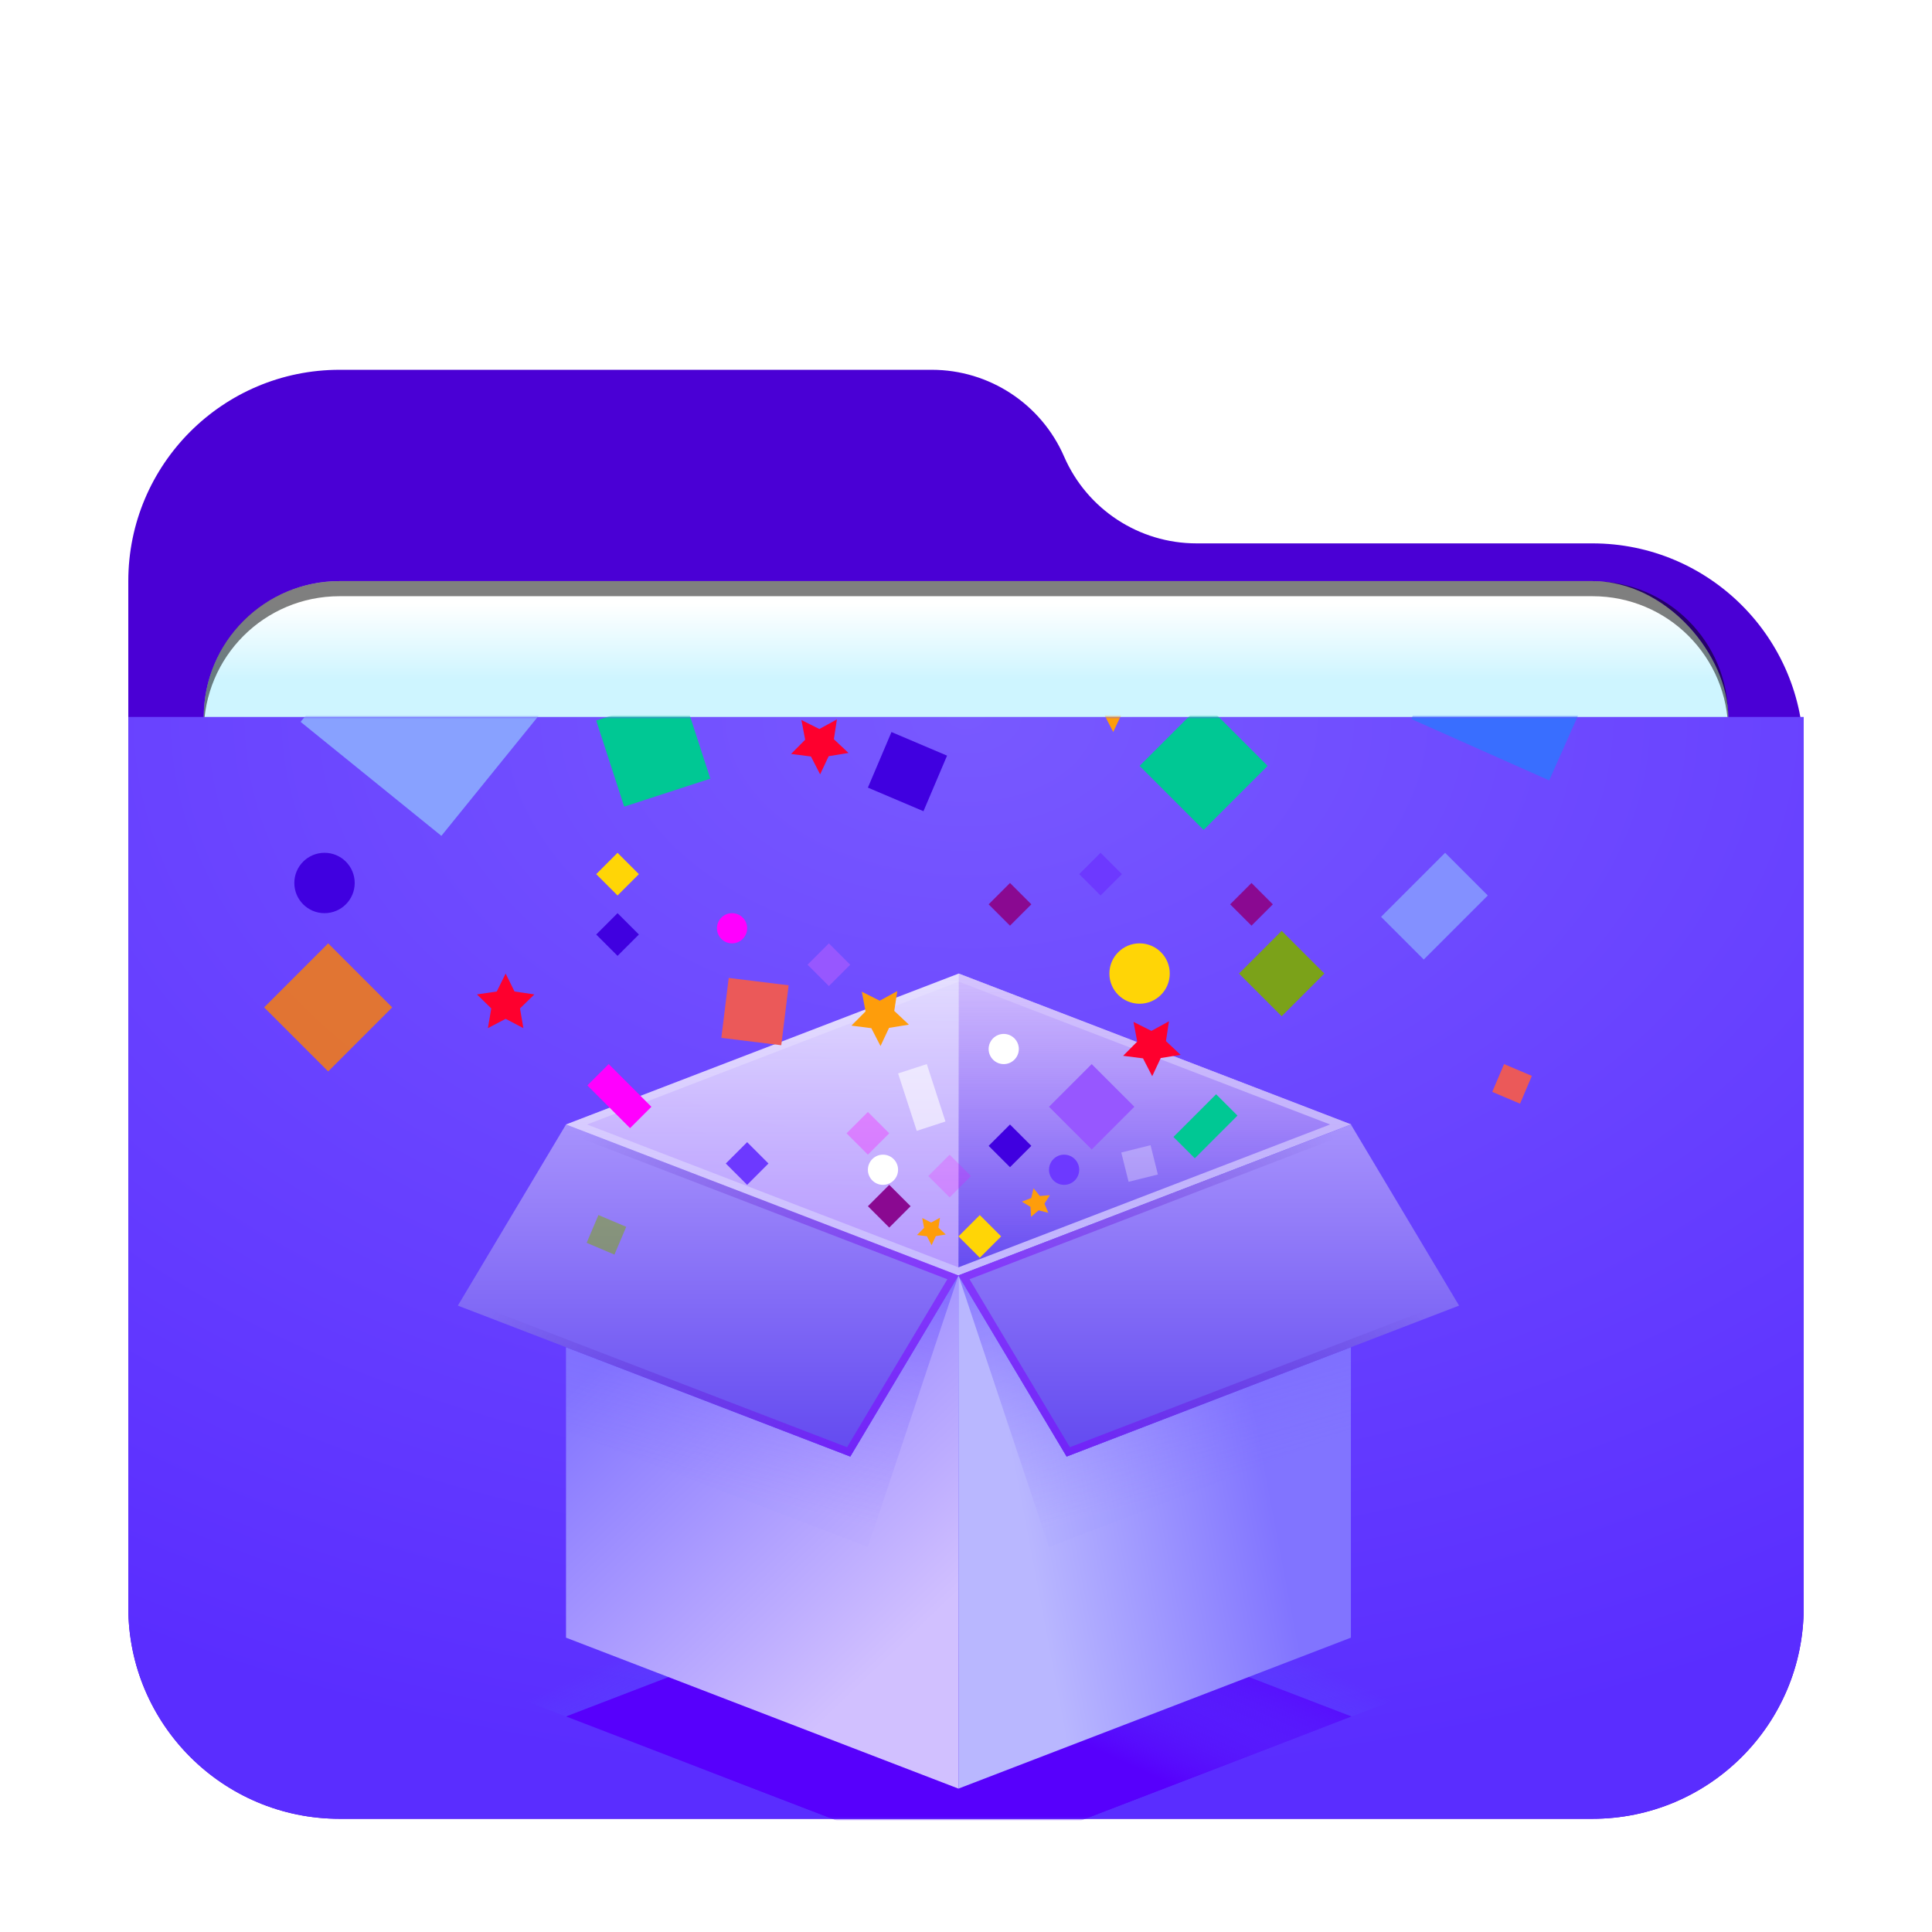 <svg width="512" height="512" version="1.1" viewBox="0 0 512 512" xmlns="http://www.w3.org/2000/svg" xmlns:xlink="http://www.w3.org/1999/xlink">
<defs>
<filter id="folder-applications-stack-512px-a" x="-12.2%" y="-14.1%" width="124.3%" height="128.1%">
<feOffset dy="8" in="SourceAlpha" result="shadowOffsetOuter1"/>
<feGaussianBlur in="shadowOffsetOuter1" result="shadowBlurOuter1" stdDeviation="10"/>
<feComposite in="shadowBlurOuter1" in2="SourceAlpha" operator="out" result="shadowBlurOuter1"/>
<feColorMatrix in="shadowBlurOuter1" result="shadowMatrixOuter1" values="0 0 0 0 0   0 0 0 0 0   0 0 0 0 0  0 0 0 0.2 0"/>
<feMerge>
<feMergeNode in="shadowMatrixOuter1"/>
<feMergeNode in="SourceGraphic"/>
</feMerge>
</filter>
<radialGradient id="folder-applications-stack-512px-g" cx="180.03" cy="0" r="349.85" gradientTransform="scale(1.233 .811)" gradientUnits="userSpaceOnUse">
<stop stop-color="#7859FF" offset="0"/>
<stop stop-color="#5A2DFF" offset="1"/>
</radialGradient>
<path id="folder-applications-stack-512px-f" d="m0 0h444v236c0 30.928-25.072 56-56 56h-332c-30.928 0-56-25.072-56-56v-236z"/>
<linearGradient id="folder-applications-stack-512px-i" x1="66.942%" x2="46.177%" y1="57.383%" y2="40.193%">
<stop stop-color="#5700FC" offset="0"/>
<stop stop-color="#5867FF" stop-opacity="0" offset="1"/>
</linearGradient>
<linearGradient id="folder-applications-stack-512px-j" x1="128.54" x2="65.159" y1="161.76" y2="75.349" gradientTransform="scale(.874 1.143)" gradientUnits="userSpaceOnUse">
<stop stop-color="#D1C0FF" offset="0"/>
<stop stop-color="#8375FF" offset="1"/>
</linearGradient>
<linearGradient id="folder-applications-stack-512px-k" x1="60.702%" x2="44.657%" y1="25.945%" y2="86.932%">
<stop stop-color="#5C3FFF" offset="0"/>
<stop stop-color="#816AFF" stop-opacity=".054" offset="1"/>
</linearGradient>
<linearGradient id="folder-applications-stack-512px-l" x1="50%" x2="50%" y1="-22.147%" y2="100%">
<stop stop-color="#B6A2FF" offset="0"/>
<stop stop-color="#6249F0" offset="1"/>
</linearGradient>
<linearGradient id="folder-applications-stack-512px-m" x1="83.112" x2="83.112" y2="506.78" gradientTransform="scale(1.613 .62)" gradientUnits="userSpaceOnUse">
<stop stop-color="#FFF" stop-opacity=".8" offset="0"/>
<stop stop-color="#882AFF" stop-opacity=".117" offset="1"/>
</linearGradient>
<linearGradient id="folder-applications-stack-512px-n" x1="163.11" x2="163.11" y1="-20.209" y2="91.248" gradientTransform="scale(1.141 .877)" gradientUnits="userSpaceOnUse">
<stop stop-color="#CAA2FF" stop-opacity=".3" offset="0"/>
<stop stop-color="#6249F0" offset="1"/>
</linearGradient>
<linearGradient id="folder-applications-stack-512px-o" x1="83.112" x2="83.112" y1="5.2538e-9" y2="129.02" gradientTransform="scale(1.613 .62)" gradientUnits="userSpaceOnUse">
<stop stop-color="#FFF" stop-opacity=".1" offset="0"/>
<stop stop-color="#C6B9FF" offset="1"/>
</linearGradient>
<linearGradient id="folder-applications-stack-512px-p" x1="175.27" x2="247.47" y1="136.06" y2="118.12" gradientTransform="scale(.874 1.143)" gradientUnits="userSpaceOnUse">
<stop stop-color="#B9B7FF" offset="0"/>
<stop stop-color="#8174FF" offset="1"/>
</linearGradient>
<linearGradient id="folder-applications-stack-512px-q" x1="13.436%" x2="86.63%" y1="36.722%" y2="62.456%">
<stop stop-color="#330C95" stop-opacity="0" offset="0"/>
<stop stop-color="#7F00FF" stop-opacity=".5" offset="1"/>
</linearGradient>
<filter id="filter992" x="-.042" y="-.103" width="1.085" height="1.206" color-interpolation-filters="sRGB">
<feGaussianBlur stdDeviation="7.125"/>
</filter>
<linearGradient id="linearGradient966" x1="-260" x2="-260" y1="372" y2="392" gradientUnits="userSpaceOnUse">
<stop stop-color="#fff" offset="0"/>
<stop stop-color="#cef5ff" offset="1"/>
</linearGradient>
<linearGradient id="linearGradient1058" x1="126.22" x2="87.065" y1="469.54" y2="437.13" gradientTransform="scale(1.613 .62)" gradientUnits="userSpaceOnUse" xlink:href="#folder-applications-stack-512px-i"/>
<linearGradient id="linearGradient1060" x1="185.73" x2="146.58" y1="469.54" y2="437.13" gradientTransform="scale(1.613 .62)" gradientUnits="userSpaceOnUse" xlink:href="#folder-applications-stack-512px-i"/>
<linearGradient id="linearGradient1062" x1="96.646" x2="79.329" y1="66.546" y2="132.37" gradientTransform="scale(.964 1.038)" gradientUnits="userSpaceOnUse" xlink:href="#folder-applications-stack-512px-k"/>
<linearGradient id="linearGradient1064" x1="55.111" x2="55.111" y1="25.184" y2="157.16" gradientTransform="scale(1.228 .814)" gradientUnits="userSpaceOnUse" xlink:href="#folder-applications-stack-512px-l"/>
<linearGradient id="linearGradient1066" x1="204.57" x2="187.25" y1="66.546" y2="132.37" gradientTransform="scale(.964 1.038)" gradientUnits="userSpaceOnUse" xlink:href="#folder-applications-stack-512px-k"/>
<linearGradient id="linearGradient1068" x1="163.16" x2="163.16" y1="25.184" y2="157.16" gradientTransform="scale(1.228 .814)" gradientUnits="userSpaceOnUse" xlink:href="#folder-applications-stack-512px-l"/>
<linearGradient id="linearGradient1070" x1="15.604" x2="94.689" y1="88.791" y2="116.6" gradientTransform="scale(1.228 .814)" gradientUnits="userSpaceOnUse" xlink:href="#folder-applications-stack-512px-q"/>
<linearGradient id="linearGradient1072" x1="123.65" x2="202.74" y1="88.791" y2="116.6" gradientTransform="scale(1.228 .814)" gradientUnits="userSpaceOnUse" xlink:href="#folder-applications-stack-512px-q"/>
</defs>
<path d="m282 113c6.072 13.966 19.851 23 35.08 23h104.92c30.928 0 56 25.072 56 56v226c0 30.928-25.072 56-56 56h-332c-30.928 0-56-25.072-56-56v-272c0-30.928 25.072-56 56-56h156.92c15.229 0 29.008 9.034 35.08 23z" fill="#4a00d5" fill-rule="evenodd" filter="url(#folder-applications-stack-512px-a)"/>
<g transform="translate(532,-212)" fill-rule="evenodd">
<rect x="-478" y="368" width="404" height="166" rx="36" ry="36" fill-opacity=".2" filter="url(#filter992)" style="paint-order:stroke fill markers"/>
<rect x="-478" y="366" width="404" height="166" rx="36" ry="36" fill="url(#linearGradient966)" style="paint-order:stroke fill markers"/>
<path d="m-442 366c-19.944 0-36 16.056-36 36v4c0-19.944 16.056-36 36-36h332c19.944 0 36 16.056 36 36v-4c0-19.944-16.056-36-36-36z" opacity=".5" style="paint-order:stroke fill markers"/>
</g>
<g transform="translate(34,182)" fill="none" fill-rule="evenodd" filter="url(#folder-applications-stack-512px-a)">
<mask id="folder-applications-stack-512px-h" fill="#fff">
<use width="100%" height="100%" xlink:href="#folder-applications-stack-512px-f"/>
</mask>
<use width="100%" height="100%" fill="url(#folder-applications-stack-512px-g)" xlink:href="#folder-applications-stack-512px-f"/>
<g mask="url(#folder-applications-stack-512px-h)">
<g transform="translate(20,-36)">
<polygon points="304.16 300.88 104.08 224 0 264 200.08 340.88" fill="url(#linearGradient1058)"/>
<polygon transform="matrix(-1 0 0 1 496.16 0)" points="400.16 300.88 200.08 224 96 264 296.08 340.88" fill="url(#linearGradient1060)"/>
<g transform="translate(66,104)">
<path d="m134 80v136l-104-40v-76.974l75.334 28.974z" fill="url(#folder-applications-stack-512px-j)"/>
<polygon points="110 152 30 121.24 30 40 134 80" fill="url(#linearGradient1062)" opacity=".5"/>
<polygon points="105.33 128 1.334 88 30 40 134 80" fill="url(#linearGradient1064)"/>
<polygon points="238.08 40 134.08 0 30 40 134 80" fill="url(#folder-applications-stack-512px-m)"/>
<polygon points="134.08 0 134 80 238.08 40" fill="url(#folder-applications-stack-512px-n)"/>
<path d="m32.787 40 101.21 38.928 101.29-38.929-101.21-38.928z" stroke="url(#folder-applications-stack-512px-o)" stroke-width="2"/>
<path d="m238 99.026v76.974l-104 40v-136l28.666 48z" fill="url(#folder-applications-stack-512px-p)"/>
<polygon transform="matrix(-1,0,0,1,372,0)" points="214 152 134 121.24 134 40 238 80" fill="url(#linearGradient1066)" opacity=".5"/>
<polygon transform="matrix(-1 0 0 1 400.67 0)" points="238 128 134 88 162.67 40 266.67 80" fill="url(#linearGradient1068)"/>
<path d="m30.854 42.471-26.585 44.515 100.21 38.543 26.585-44.515zm-0.854-2.471 104 40-28.666 48-104-40z" fill="url(#linearGradient1070)" fill-rule="nonzero"/>
<path transform="matrix(-1 0 0 1 400.67 0)" d="m263.73 81.014-100.21-38.543-26.585 44.515 100.21 38.543zm-101.06-41.014 104 40-28.666 48-104-40z" fill="url(#linearGradient1072)" fill-rule="nonzero"/>
</g>
<g transform="translate(16)">
<circle cx="232" cy="104" r="8" fill="#ffd506"/>
<circle cx="124" cy="92" r="4" fill="#ff00fe"/>
<circle cx="16" cy="80" r="8" fill="#4000e0"/>
<rect transform="rotate(23,170.49,50.49)" x="162.49" y="42.49" width="16" height="16" fill="#4000e0"/>
<rect transform="rotate(23 330.71 133.24)" x="326.71" y="129.24" width="8" height="8" fill="#eb5959"/>
<rect transform="rotate(45 197.66 149.66)" x="193.66" y="145.66" width="8" height="8" fill="#4000e0"/>
<rect transform="rotate(45 181.66 157.66)" x="177.66" y="153.66" width="8" height="8" fill="#ff00fe" opacity=".2"/>
<rect transform="rotate(45 165.66 165.66)" x="161.66" y="161.66" width="8" height="8" fill="#8a0991"/>
<rect transform="rotate(45 189.66 173.66)" x="185.66" y="169.66" width="8" height="8" fill="#ffd506"/>
<circle cx="196" cy="124" r="4" fill="#fff"/>
<circle cx="212" cy="156" r="4" fill="#6d39ff"/>
<circle cx="164" cy="156" r="4" fill="#fff"/>
<rect transform="rotate(45 197.66 85.657)" x="193.66" y="81.657" width="8" height="8" fill="#8a0991"/>
<rect transform="rotate(72 174.28 136.84)" x="166.28" y="132.84" width="16" height="8" fill="#fff" opacity=".6"/>
<rect transform="rotate(45 221.66 77.657)" x="217.66" y="73.657" width="8" height="8" fill="#6d39ff"/>
<rect transform="rotate(45,93.657,93.657)" x="89.657" y="89.657" width="8" height="8" fill="#4000e0"/>
<rect transform="rotate(45 149.66 101.66)" x="145.66" y="97.657" width="8" height="8" fill="#9757ff"/>
<rect transform="rotate(45,93.657,77.657)" x="89.657" y="73.657" width="8" height="8" fill="#ffd506"/>
<rect transform="rotate(45 269.66 104)" x="261.66" y="96" width="16" height="16" fill="#7dac00" opacity=".9"/>
<rect transform="rotate(45 261.66 85.657)" x="257.66" y="81.657" width="8" height="8" fill="#8a0991"/>
<rect transform="rotate(45 249.46 144.48)" x="245.46" y="136.48" width="8" height="16" fill="#00c894"/>
<rect transform="rotate(45 128 154.34)" x="124" y="150.34" width="8" height="8" fill="#6d39ff"/>
<rect transform="rotate(45 160 146.34)" x="156" y="142.34" width="8" height="8" fill="#ff00fe" opacity=".3"/>
<rect transform="rotate(76 232 154.34)" x="228" y="150.34" width="8" height="8" fill="#fff" opacity=".3"/>
<rect transform="rotate(45 219.31 139.31)" x="211.31" y="131.31" width="16" height="16" fill="#9757ff"/>
<rect transform="rotate(45,248.97,48.97)" x="236.97" y="36.971" width="24" height="24" fill="#00c894"/>
<rect transform="rotate(24 330.41 26.406)" x="310.41" y="6.406" width="40" height="40" fill="#396eff"/>
<rect transform="rotate(-51,43.42,33.755)" x="19.42" y="9.755" width="48" height="48" fill="#88a1ff"/>
<rect transform="rotate(45,16.97,112.97)" x="4.971" y="100.97" width="24" height="24" fill="#ff8100" fill-opacity=".8"/>
<rect transform="rotate(23 90.714 173.24)" x="86.714" y="169.24" width="8" height="8" fill="#7dac00" opacity=".5"/>
<rect transform="rotate(45 94.142 136.48)" x="86.142" y="132.48" width="16" height="8" fill="#ff00fe"/>
<polygon points="60.196 113.24 56.392 109.53 61.649 108.76 64 104 66.351 108.76 71.608 109.53 67.804 113.24 68.702 118.47 64 116 59.298 118.47" fill="#fe002e"/>
<polygon transform="rotate(-37 235.2 123.2)" points="231.4 124.44 227.6 120.73 232.85 119.97 235.2 115.2 237.56 119.97 242.81 120.73 239.01 124.44 239.91 129.68 235.2 127.2 230.5 129.68" fill="#fe002e"/>
<polygon transform="rotate(-37 147.2 43.204)" points="143.4 44.44 139.6 40.731 144.85 39.968 147.2 35.204 149.56 39.968 154.81 40.731 151.01 44.44 151.91 49.676 147.2 47.204 142.5 49.676" fill="#fe002e"/>
<polygon transform="rotate(-37 163.2 115.2)" points="159.4 116.44 155.6 112.73 160.85 111.97 163.2 107.2 165.56 111.97 170.81 112.73 167.01 116.44 167.91 121.68 163.2 119.2 158.5 121.68" fill="#fe9d0b"/>
<polygon transform="rotate(-37 224.8 27.99)" points="219.1 29.845 213.39 24.283 221.28 23.137 224.8 15.991 228.33 23.137 236.22 24.283 230.51 29.845 231.86 37.699 224.8 33.991 217.75 37.699" fill="#fe9d0b"/>
<polygon transform="rotate(-37 176.8 171.99)" points="174.9 172.61 173 170.76 175.63 170.37 176.8 167.99 177.98 170.37 180.61 170.76 178.71 172.61 179.16 175.23 176.8 173.99 174.45 175.23" fill="#fe9d0b"/>
<polygon transform="rotate(-13 204.8 164.8)" points="202.9 165.42 200.99 163.56 203.62 163.18 204.8 160.8 205.97 163.18 208.6 163.56 206.7 165.42 207.15 168.03 204.8 166.8 202.45 168.03" fill="#fe9d0b"/>
<polygon transform="rotate(45 310.14 86.142)" points="318.14 98.142 302.14 98.142 302.14 74.142 318.14 74.142" fill="#88a1ff" opacity=".8"/>
<polygon transform="rotate(-18,103.12,44.649)" points="115.12 56.649 91.121 56.649 91.121 32.649 115.12 32.649" fill="#00c894"/>
<polygon transform="rotate(7,130.08,114.08)" points="138.08 122.08 122.08 122.08 122.08 106.08 138.08 106.08" fill="#eb5959"/>
</g>
</g>
</g>
</g>
</svg>
